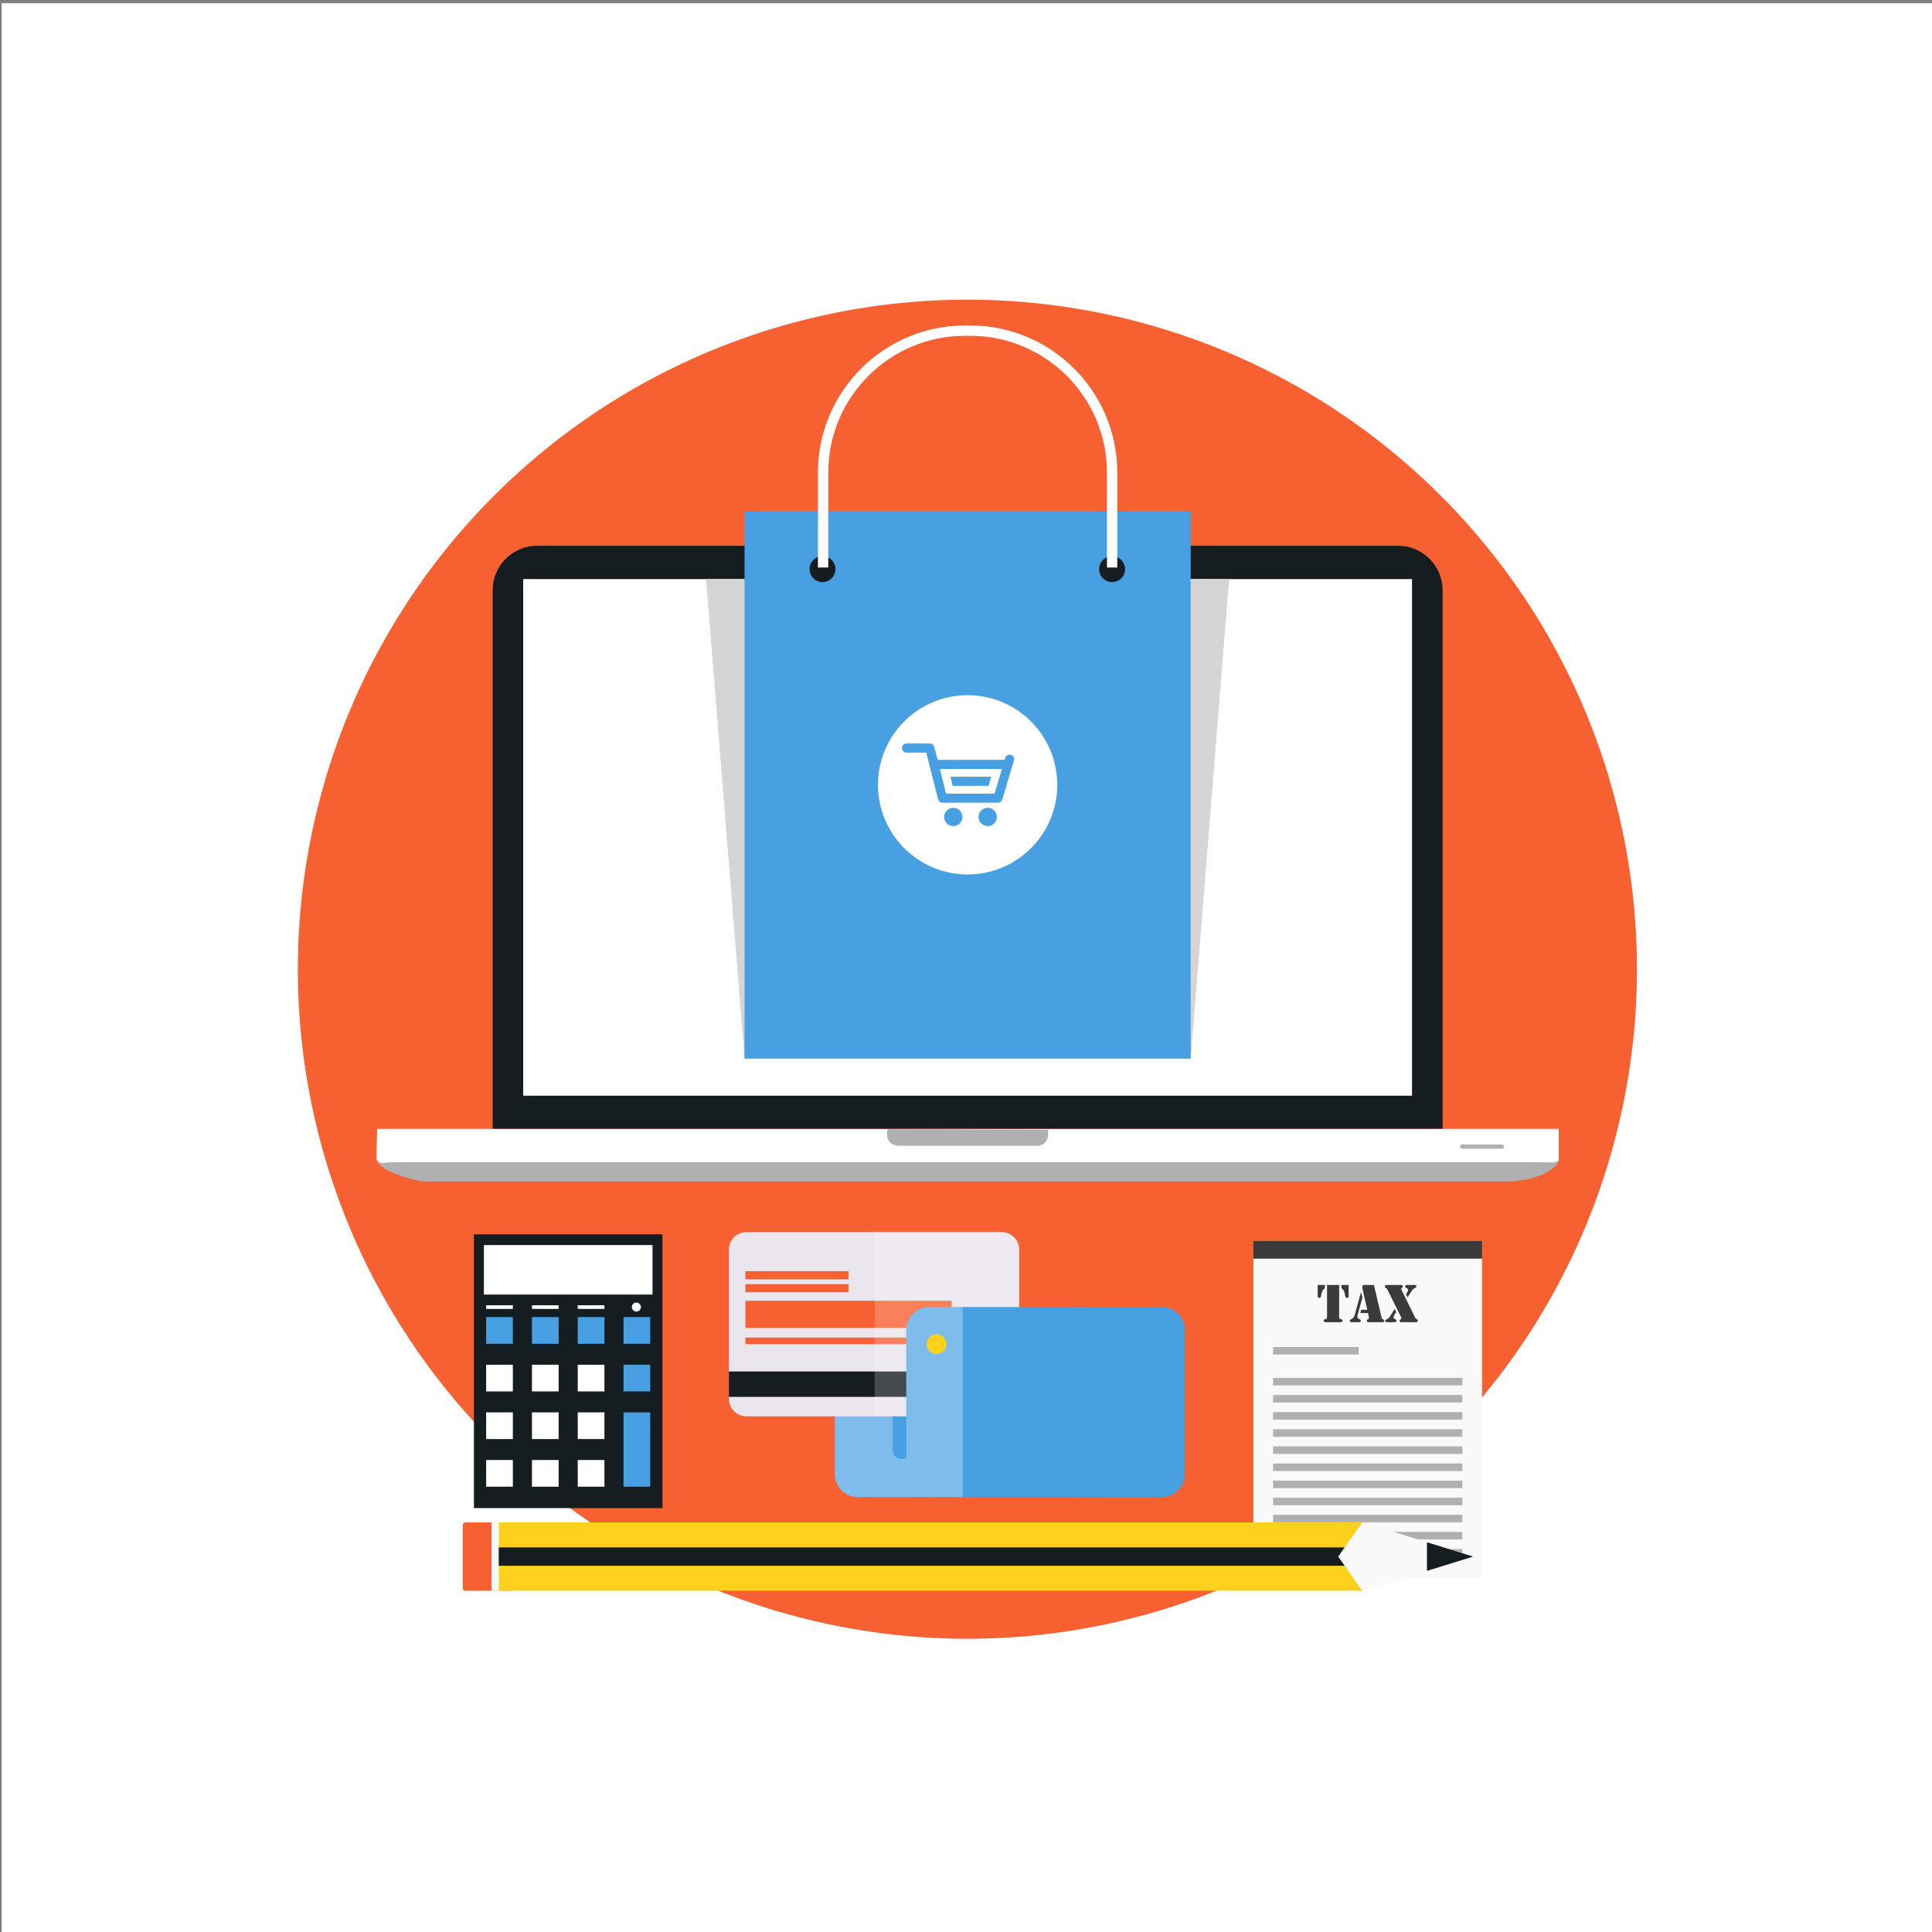 <?xml version="1.0" encoding="utf-8"?>
<!-- Generator: Adobe Illustrator 27.5.0, SVG Export Plug-In . SVG Version: 6.00 Build 0)  -->
<svg version="1.1" id="Layer_1" xmlns="http://www.w3.org/2000/svg" xmlns:xlink="http://www.w3.org/1999/xlink" x="0px" y="0px"
	 viewBox="0 0 1200 1200" style="enable-background:new 0 0 1200 1200;" xml:space="preserve">
<rect x="0" y="0" width="1200" height="1200" fill="#808080" stroke="none"/>
<rect x="1" y="2" style="fill:#FFFFFF;" width="1200" height="1200"/>
<g>
	
		<ellipse transform="matrix(0.707 -0.707 0.707 0.707 -249.649 601.293)" style="fill:#F76031;" cx="601.001" cy="602" rx="415.926" ry="415.927"/>
	<g>
		<g>
			<g>
				<g>
					<path style="fill:#B0B0B0;" d="M234.105,718.285c0,0-4.556,8.484,27.798,15.552h677.361c0,0,22.663-1.449,28.63-12.136
						l0.038-5.851L234.105,718.285z"/>
					<path style="fill:#FFFFFF;" d="M234.263,701.163h733.908v18.843c0,0,1.103,2.526-7.539,1.892h-719.46
						c0,0-6.759,1.896-7.387-2.516L234.263,701.163z"/>
					<path style="fill:#B0B0B0;" d="M934.083,712.176c0,0.728-0.485,1.314-1.091,1.314h-24.969c-0.604,0-1.088-0.587-1.088-1.314
						l0,0c0-0.741,0.484-1.338,1.088-1.338h24.969C933.598,710.838,934.083,711.435,934.083,712.176L934.083,712.176z"/>
				</g>
				<path style="fill:#B0B0B0;" d="M551.369,701.312c0,0-2.832,9.435,6.596,10.374h85.145c0,0,9.053,1.176,7.849-10.052
					L551.369,701.312z"/>
				<g>
					<linearGradient id="SVGID_1_" gradientUnits="userSpaceOnUse" x1="650.511" y1="701.832" x2="650.511" y2="701.611">
						<stop  offset="0.024" style="stop-color:#5F6767"/>
						<stop  offset="0.476" style="stop-color:#676B6C"/>
						<stop  offset="0.514" style="stop-color:#717576"/>
						<stop  offset="0.619" style="stop-color:#878A8B"/>
						<stop  offset="0.72" style="stop-color:#949899"/>
						<stop  offset="0.811" style="stop-color:#999C9D"/>
					</linearGradient>
					<path style="fill:url(#SVGID_1_);" d="M650.519,701.832v-0.221h-0.015C650.504,701.681,650.504,701.754,650.519,701.832z"/>
				</g>
			</g>
		</g>
		<path style="fill:#161D21;" d="M896.013,701.08V366.568c0-15.185-12.418-27.604-27.598-27.604H333.599
			c-15.181,0-27.602,12.42-27.602,27.604V701.08H896.013z"/>
		<rect x="324.971" y="359.674" style="fill:#FFFFFF;" width="552.06" height="320.874"/>
	</g>
	<g>
		<g>
			<rect x="778.5" y="770.818" style="fill:#3B3B3B;" width="142.01" height="11"/>
			<rect x="778.5" y="781.818" style="fill:#F9F9F9;" width="142.01" height="198.337"/>
			<g>
				<rect x="790.728" y="836.654" style="fill:#B0B0B0;" width="53.2" height="4.68"/>
				<rect x="790.728" y="855.804" style="fill:#B0B0B0;" width="117.554" height="4.677"/>
				<rect x="790.728" y="866.438" style="fill:#B0B0B0;" width="117.554" height="4.682"/>
				<rect x="790.728" y="877.077" style="fill:#B0B0B0;" width="117.554" height="4.68"/>
				<rect x="790.728" y="887.713" style="fill:#B0B0B0;" width="117.554" height="4.685"/>
			</g>
			<g>
				<rect x="790.728" y="898.367" style="fill:#B0B0B0;" width="117.554" height="4.678"/>
				<rect x="790.728" y="909.003" style="fill:#B0B0B0;" width="117.554" height="4.682"/>
				<rect x="790.728" y="919.643" style="fill:#B0B0B0;" width="117.554" height="4.679"/>
				<rect x="790.728" y="930.279" style="fill:#B0B0B0;" width="117.554" height="4.683"/>
			</g>
			<g>
				<rect x="790.728" y="940.864" style="fill:#B0B0B0;" width="117.554" height="4.68"/>
				<rect x="790.728" y="951.502" style="fill:#B0B0B0;" width="117.554" height="4.679"/>
				<rect x="790.728" y="962.139" style="fill:#B0B0B0;" width="117.554" height="4.682"/>
			</g>
		</g>
		<g>
			<path style="fill:#3B3B3B;" d="M818.427,798.113h4.457v2.05c-0.532,0.305-0.945,0.694-1.237,1.169
				c-0.486,0.77-0.815,1.678-0.982,2.729l-0.171,1.033c-0.057,0.327-0.179,0.585-0.364,0.771c-0.187,0.188-0.422,0.28-0.703,0.28
				c-0.295,0-0.533-0.102-0.721-0.304c-0.185-0.204-0.279-0.472-0.279-0.799V798.113z M831.779,798.113v19.909
				c0,0.442,0.086,0.758,0.253,0.951c0.092,0.112,0.177,0.183,0.255,0.209c0.08,0.032,0.339,0.101,0.781,0.214
				c0.542,0.125,0.812,0.434,0.812,0.933c0,0.294-0.146,0.53-0.44,0.711c-0.217,0.135-0.576,0.203-1.084,0.203h-0.56h-7.557h-0.56
				c-0.499,0-0.874-0.075-1.127-0.228c-0.255-0.153-0.383-0.382-0.383-0.687c0-0.499,0.272-0.808,0.814-0.933
				c0.44-0.113,0.701-0.182,0.778-0.214c0.078-0.026,0.16-0.097,0.237-0.209c0.17-0.193,0.256-0.509,0.256-0.951v-19.909H831.779z
				 M837.644,798.113v6.93c0,0.327-0.093,0.595-0.282,0.799c-0.185,0.202-0.426,0.304-0.72,0.304c-0.282,0-0.517-0.093-0.704-0.28
				c-0.186-0.186-0.307-0.444-0.363-0.771l-0.169-1.033c-0.17-1.051-0.499-1.959-0.982-2.729c-0.306-0.475-0.718-0.864-1.238-1.169
				v-2.05H837.644z"/>
			<path style="fill:#3B3B3B;" d="M845.353,802.415l0.864,3.51l-3.001,10.947c-0.09,0.314-0.135,0.609-0.135,0.88
				c0,0.713,0.333,1.222,1,1.525l0.594,0.273c0.371,0.17,0.559,0.45,0.559,0.845c0,0.566-0.41,0.849-1.237,0.849h-4.304
				c-0.42,0-0.747-0.087-0.993-0.263c-0.241-0.175-0.363-0.415-0.363-0.72c0-0.327,0.25-0.6,0.746-0.813
				c0.465-0.203,0.806-0.388,1.023-0.55c0.222-0.164,0.435-0.388,0.637-0.67c0.317-0.464,0.576-1.079,0.781-1.847L845.353,802.415z
				 M846.521,798.113h6.829l4.712,19.909c0.09,0.352,0.191,0.661,0.304,0.934c0.104,0.215,0.329,0.389,0.679,0.525
				c0.294,0.123,0.498,0.248,0.609,0.373c0.113,0.124,0.169,0.294,0.169,0.507c0,0.589-0.439,0.882-1.32,0.882h-8.456
				c-0.338,0-0.609-0.081-0.813-0.245c-0.203-0.163-0.306-0.381-0.306-0.653c0-0.226,0.047-0.394,0.137-0.509
				c0.091-0.11,0.294-0.253,0.611-0.422c0.224-0.115,0.384-0.238,0.474-0.374c0.091-0.137,0.136-0.304,0.136-0.507
				c0-0.193-0.018-0.362-0.051-0.511l-0.544-2.456h-4.727l0.456-2.016h3.796l-3.118-13.776L846.521,798.113z"/>
			<path style="fill:#3B3B3B;" d="M870.449,801.077l8.523,17.337c0.205,0.395,0.479,0.683,0.83,0.863
				c0.307,0.157,0.512,0.306,0.62,0.442c0.108,0.135,0.162,0.321,0.162,0.559c0,0.304-0.114,0.548-0.34,0.728
				c-0.192,0.158-0.6,0.236-1.222,0.236h-7.947c-0.608,0-1.004-0.039-1.186-0.119c-0.393-0.168-0.592-0.456-0.592-0.863
				c0-0.146,0.038-0.275,0.118-0.381c0.08-0.109,0.227-0.242,0.438-0.398c0.384-0.284,0.57-0.544,0.562-0.78
				c-0.01-0.191-0.115-0.479-0.306-0.865l-8.319-16.759c-0.137-0.282-0.283-0.504-0.442-0.667c-0.158-0.166-0.366-0.315-0.625-0.451
				c-0.227-0.111-0.381-0.237-0.467-0.371c-0.086-0.137-0.128-0.322-0.128-0.561c0-0.339,0.122-0.576,0.366-0.71
				c0.243-0.137,0.674-0.204,1.296-0.204h7.896c0.574,0,0.99,0.073,1.243,0.22c0.256,0.148,0.383,0.386,0.383,0.711
				c0,0.329-0.188,0.617-0.559,0.866c-0.17,0.125-0.286,0.227-0.349,0.313c-0.06,0.084-0.092,0.2-0.092,0.348
				C870.314,800.729,870.359,800.898,870.449,801.077z M866.265,812.975l0.932,1.93l-1.052,1.713
				c-0.387,0.633-0.575,1.135-0.575,1.509c0,0.542,0.306,0.939,0.914,1.185c0.339,0.137,0.57,0.273,0.694,0.409
				c0.125,0.135,0.188,0.321,0.188,0.559c0,0.315-0.136,0.577-0.407,0.779c-0.102,0.078-0.216,0.129-0.338,0.152
				c-0.125,0.022-0.363,0.033-0.712,0.033h-4.373c-0.361,0-0.646-0.075-0.855-0.228c-0.208-0.153-0.314-0.364-0.314-0.638
				c0-0.214,0.065-0.393,0.196-0.533c0.128-0.14,0.357-0.273,0.685-0.397c0.847-0.327,1.504-0.863,1.966-1.611L866.265,812.975z
				 M874.261,805.771l-0.946-1.882l0.946-1.608c0.214-0.372,0.323-0.695,0.323-0.965c0-0.249-0.077-0.492-0.229-0.731
				c-0.151-0.237-0.351-0.411-0.601-0.525l-0.594-0.271c-0.111-0.057-0.211-0.162-0.297-0.321c-0.084-0.158-0.126-0.317-0.126-0.476
				c0-0.271,0.096-0.485,0.288-0.643c0.19-0.158,0.444-0.237,0.762-0.237h4.899c0.315,0,0.576,0.068,0.787,0.211
				c0.21,0.143,0.313,0.326,0.313,0.55c0,0.273-0.103,0.511-0.307,0.714c-0.078,0.067-0.315,0.207-0.71,0.424
				c-0.803,0.44-1.469,1.079-2.001,1.915L874.261,805.771z"/>
		</g>
	</g>
	<g>
		<rect x="294.365" y="766.679" style="fill:#161D21;" width="117.092" height="170.037"/>
		<g>
			<g>
				<g>
					<rect x="301.965" y="818.067" style="fill:#47A0E2;" width="16.578" height="16.575"/>
					<rect x="301.965" y="847.657" style="fill:#FFFFFF;" width="16.578" height="16.578"/>
					<rect x="301.965" y="877.244" style="fill:#FFFFFF;" width="16.578" height="16.58"/>
					<rect x="301.965" y="906.834" style="fill:#FFFFFF;" width="16.578" height="16.576"/>
				</g>
				<g>
					<rect x="330.405" y="818.067" style="fill:#47A0E2;" width="16.577" height="16.575"/>
					<rect x="330.405" y="847.657" style="fill:#FFFFFF;" width="16.577" height="16.578"/>
					<rect x="330.405" y="877.244" style="fill:#FFFFFF;" width="16.577" height="16.58"/>
					<rect x="330.405" y="906.834" style="fill:#FFFFFF;" width="16.577" height="16.576"/>
				</g>
				<g>
					<rect x="358.839" y="818.067" style="fill:#47A0E2;" width="16.58" height="16.575"/>
					<rect x="301.965" y="810.716" style="fill:#FFFFFF;" width="16.578" height="2.273"/>
					<rect x="330.405" y="810.716" style="fill:#FFFFFF;" width="16.577" height="2.273"/>
					<rect x="358.839" y="810.716" style="fill:#FFFFFF;" width="16.58" height="2.273"/>
					<rect x="358.839" y="847.657" style="fill:#FFFFFF;" width="16.58" height="16.578"/>
					<rect x="358.839" y="877.244" style="fill:#FFFFFF;" width="16.58" height="16.58"/>
					<rect x="358.839" y="906.834" style="fill:#FFFFFF;" width="16.58" height="16.576"/>
				</g>
				<g>
					<rect x="387.279" y="818.067" style="fill:#47A0E2;" width="16.578" height="16.575"/>
					<rect x="387.279" y="847.657" style="fill:#47A0E2;" width="16.578" height="16.578"/>
					<rect x="387.279" y="877.244" style="fill:#47A0E2;" width="16.578" height="46.166"/>
				</g>
			</g>
			<rect x="300.542" y="773.338" style="fill:#FFFFFF;" width="104.739" height="30.735"/>
		</g>
		<path style="fill:#FFFFFF;" d="M398.08,811.852c0,1.555-1.261,2.809-2.813,2.809c-1.548,0-2.807-1.254-2.807-2.809
			c0-1.549,1.259-2.808,2.807-2.808C396.818,809.044,398.08,810.303,398.08,811.852z"/>
	</g>
	<g>
		<path style="fill:#47A0E2;" d="M674.342,811.81H532.684c-7.828,0-14.172,6.344-14.172,14.174v89.685
			c0,7.825,6.344,14.169,14.172,14.169h141.658V811.81z"/>
		<path style="opacity:0.3;fill:#FFFFFF;" d="M566.266,811.81v88.665c0,7.614-11.817,7.614-11.817,0V811.81h-21.765
			c-7.828,0-14.172,6.344-14.172,14.174v89.685c0,7.825,6.344,14.169,14.172,14.169h44.164V811.81H566.266z"/>
		<g>
			<g>
				<path style="fill:#EBE5EE;" d="M633.056,776.207c0-6.035-4.891-10.934-10.927-10.934H463.636
					c-6.036,0-10.928,4.899-10.928,10.934v92.574c0,6.035,4.892,10.929,10.928,10.929h158.493c6.036,0,10.927-4.894,10.927-10.929
					V776.207z"/>
				<rect x="452.708" y="851.861" style="fill:#161D21;" width="180.347" height="15.766"/>
				<rect x="463.004" y="807.927" style="fill:#F76031;" width="128.016" height="16.883"/>
				<rect x="463.004" y="830.78" style="fill:#F76031;" width="128.016" height="4.119"/>
				<rect x="463.004" y="797.622" style="fill:#F76031;" width="64.008" height="5.022"/>
				<rect x="463.004" y="789.542" style="fill:#F76031;" width="64.008" height="5.023"/>
			</g>
			<path style="opacity:0.2;fill:#FFFFFF;" d="M622.129,879.71h-78.842c0.003-0.151,0.018-0.292,0.018-0.441V765.273h78.825
				c6.036,0,10.927,4.899,10.927,10.934v92.574C633.056,874.816,628.165,879.71,622.129,879.71z"/>
		</g>
		<path style="fill:#47A0E2;" d="M721.752,811.81h-47.41h-3.935H577.08c-7.827,0-14.167,6.344-14.167,14.174v89.685
			c0,7.825,6.34,14.169,14.167,14.169h93.328h3.935h47.41c7.825,0,14.172-6.344,14.172-14.169v-89.685
			C735.924,818.153,729.577,811.81,721.752,811.81z"/>
		<path style="opacity:0.3;fill:#FFFFFF;" d="M597.852,811.81H577.08c-7.827,0-14.167,6.344-14.167,14.174v89.685
			c0,7.825,6.34,14.169,14.167,14.169h20.772V811.81z"/>
		<path style="fill:#FFD11D;" d="M587.847,834.902c0,3.394-2.752,6.15-6.152,6.15s-6.156-2.756-6.156-6.15
			c0-3.405,2.756-6.159,6.156-6.159S587.847,831.497,587.847,834.902z"/>
	</g>
	<polygon style="fill:#D6D4D4;" points="438.558,359.674 462.447,657.512 739.554,657.512 763.442,359.674 	"/>
	<g>
		<rect x="462.447" y="317.406" style="fill:#47A0E2;" width="277.107" height="340.105"/>
		<path style="fill:#161D21;" d="M518.937,353.502c0,4.45-3.606,8.056-8.056,8.056c-4.45,0-8.056-3.605-8.056-8.056
			c0-4.448,3.607-8.055,8.056-8.055C515.331,345.447,518.937,349.054,518.937,353.502z"/>
		<path style="fill:#161D21;" d="M698.813,353.502c0,4.45-3.604,8.056-8.054,8.056c-4.451,0-8.058-3.605-8.058-8.056
			c0-4.448,3.606-8.055,8.058-8.055C695.208,345.447,698.813,349.054,698.813,353.502z"/>
		<g>
			<path style="fill:#FFFFFF;" d="M514.455,352.484v-58.961c0-46.835,38.103-84.939,84.939-84.939h3.214
				c46.834,0,84.938,38.105,84.938,84.939v58.961h6.425v-58.961c0-50.38-40.986-91.365-91.363-91.365h-3.214
				c-50.379,0-91.365,40.985-91.365,91.365v58.961H514.455z"/>
		</g>
	</g>
	<g>
		<path style="fill:#FFFFFF;" d="M656.675,487.461c0,30.748-24.928,55.675-55.678,55.675c-30.748,0-55.672-24.927-55.672-55.675
			c0-30.749,24.924-55.678,55.672-55.678C631.747,431.783,656.675,456.712,656.675,487.461z"/>
		<g>
			<polygon style="fill:#47A0E2;" points="609.188,482.426 605.555,482.426 590.401,482.426 591.657,488.083 605.529,488.083 
				609.193,488.083 614.075,488.083 615.576,482.426 			"/>
			<path style="fill:#47A0E2;" d="M592.1,501.738c-3.144,0-5.692,2.548-5.692,5.685c0,3.142,2.548,5.685,5.692,5.685
				c3.133,0,5.678-2.543,5.678-5.685C597.777,504.286,595.232,501.738,592.1,501.738z"/>
			<path style="fill:#47A0E2;" d="M613.493,501.738c-3.144,0-5.692,2.548-5.692,5.685c0,3.142,2.549,5.685,5.692,5.685
				c3.136,0,5.681-2.543,5.681-5.685C619.174,504.286,616.629,501.738,613.493,501.738z"/>
			<g>
				<path style="fill:#47A0E2;" d="M627.905,468.817c-0.273-0.089-0.54-0.125-0.811-0.125c-1.211,0-2.332,0.785-2.696,2.008
					l-0.376,1.261H582.42l-2.143-8.01c-0.312-1.251-1.444-2.144-2.732-2.144H563.02c-1.559,0-2.821,1.26-2.821,2.824
					c0,1.548,1.262,2.813,2.821,2.817h12.311l7.315,28.955c0.308,1.255,1.446,2.149,2.731,2.149h34.461
					c1.242,0,2.346-0.826,2.696-2.014l7.26-24.215c0.089-0.278,0.122-0.55,0.122-0.811
					C629.916,470.295,629.131,469.175,627.905,468.817 M617.914,492.338l-0.173,0.576h-30.152l-3.775-15.316h38.517L617.914,492.338
					z"/>
			</g>
		</g>
	</g>
	<g>
		<path style="fill:#F76031;" d="M318.925,986.65c0,0.764-0.797,1.388-1.776,1.388h-27.924c-0.976,0-1.782-0.624-1.782-1.388
			v-39.657c0-0.761,0.806-1.382,1.782-1.382h27.924c0.979,0,1.776,0.621,1.776,1.382V986.65z"/>
		<path style="fill:#F9F9F9;" d="M315.367,945.611h-10.076v42.427h10.076c0.979,0,1.782-0.624,1.782-1.388v-39.657
			C317.149,946.232,316.346,945.611,315.367,945.611z"/>
		<polygon style="fill:#FFD11D;" points="749.541,945.611 727.271,945.611 434.488,945.611 386.173,945.611 309.792,945.611 
			309.792,988.038 386.173,988.038 434.488,988.038 727.271,988.038 749.541,988.038 846.48,988.038 846.48,945.611 		"/>
		<polygon style="fill:#161D21;" points="749.541,961.13 727.271,961.13 434.488,961.13 386.173,961.13 309.792,961.13 
			309.792,972.512 386.173,972.512 434.488,972.512 727.271,972.512 749.541,972.512 846.48,972.512 846.48,961.13 		"/>
		<polygon style="fill:#F9F9F9;" points="846.223,988.155 831.176,966.82 846.209,945.486 914.992,966.82 		"/>
		<polygon style="fill:#161D21;" points="886.306,957.922 886.306,975.711 914.992,966.82 		"/>
	</g>
</g>
</svg>
